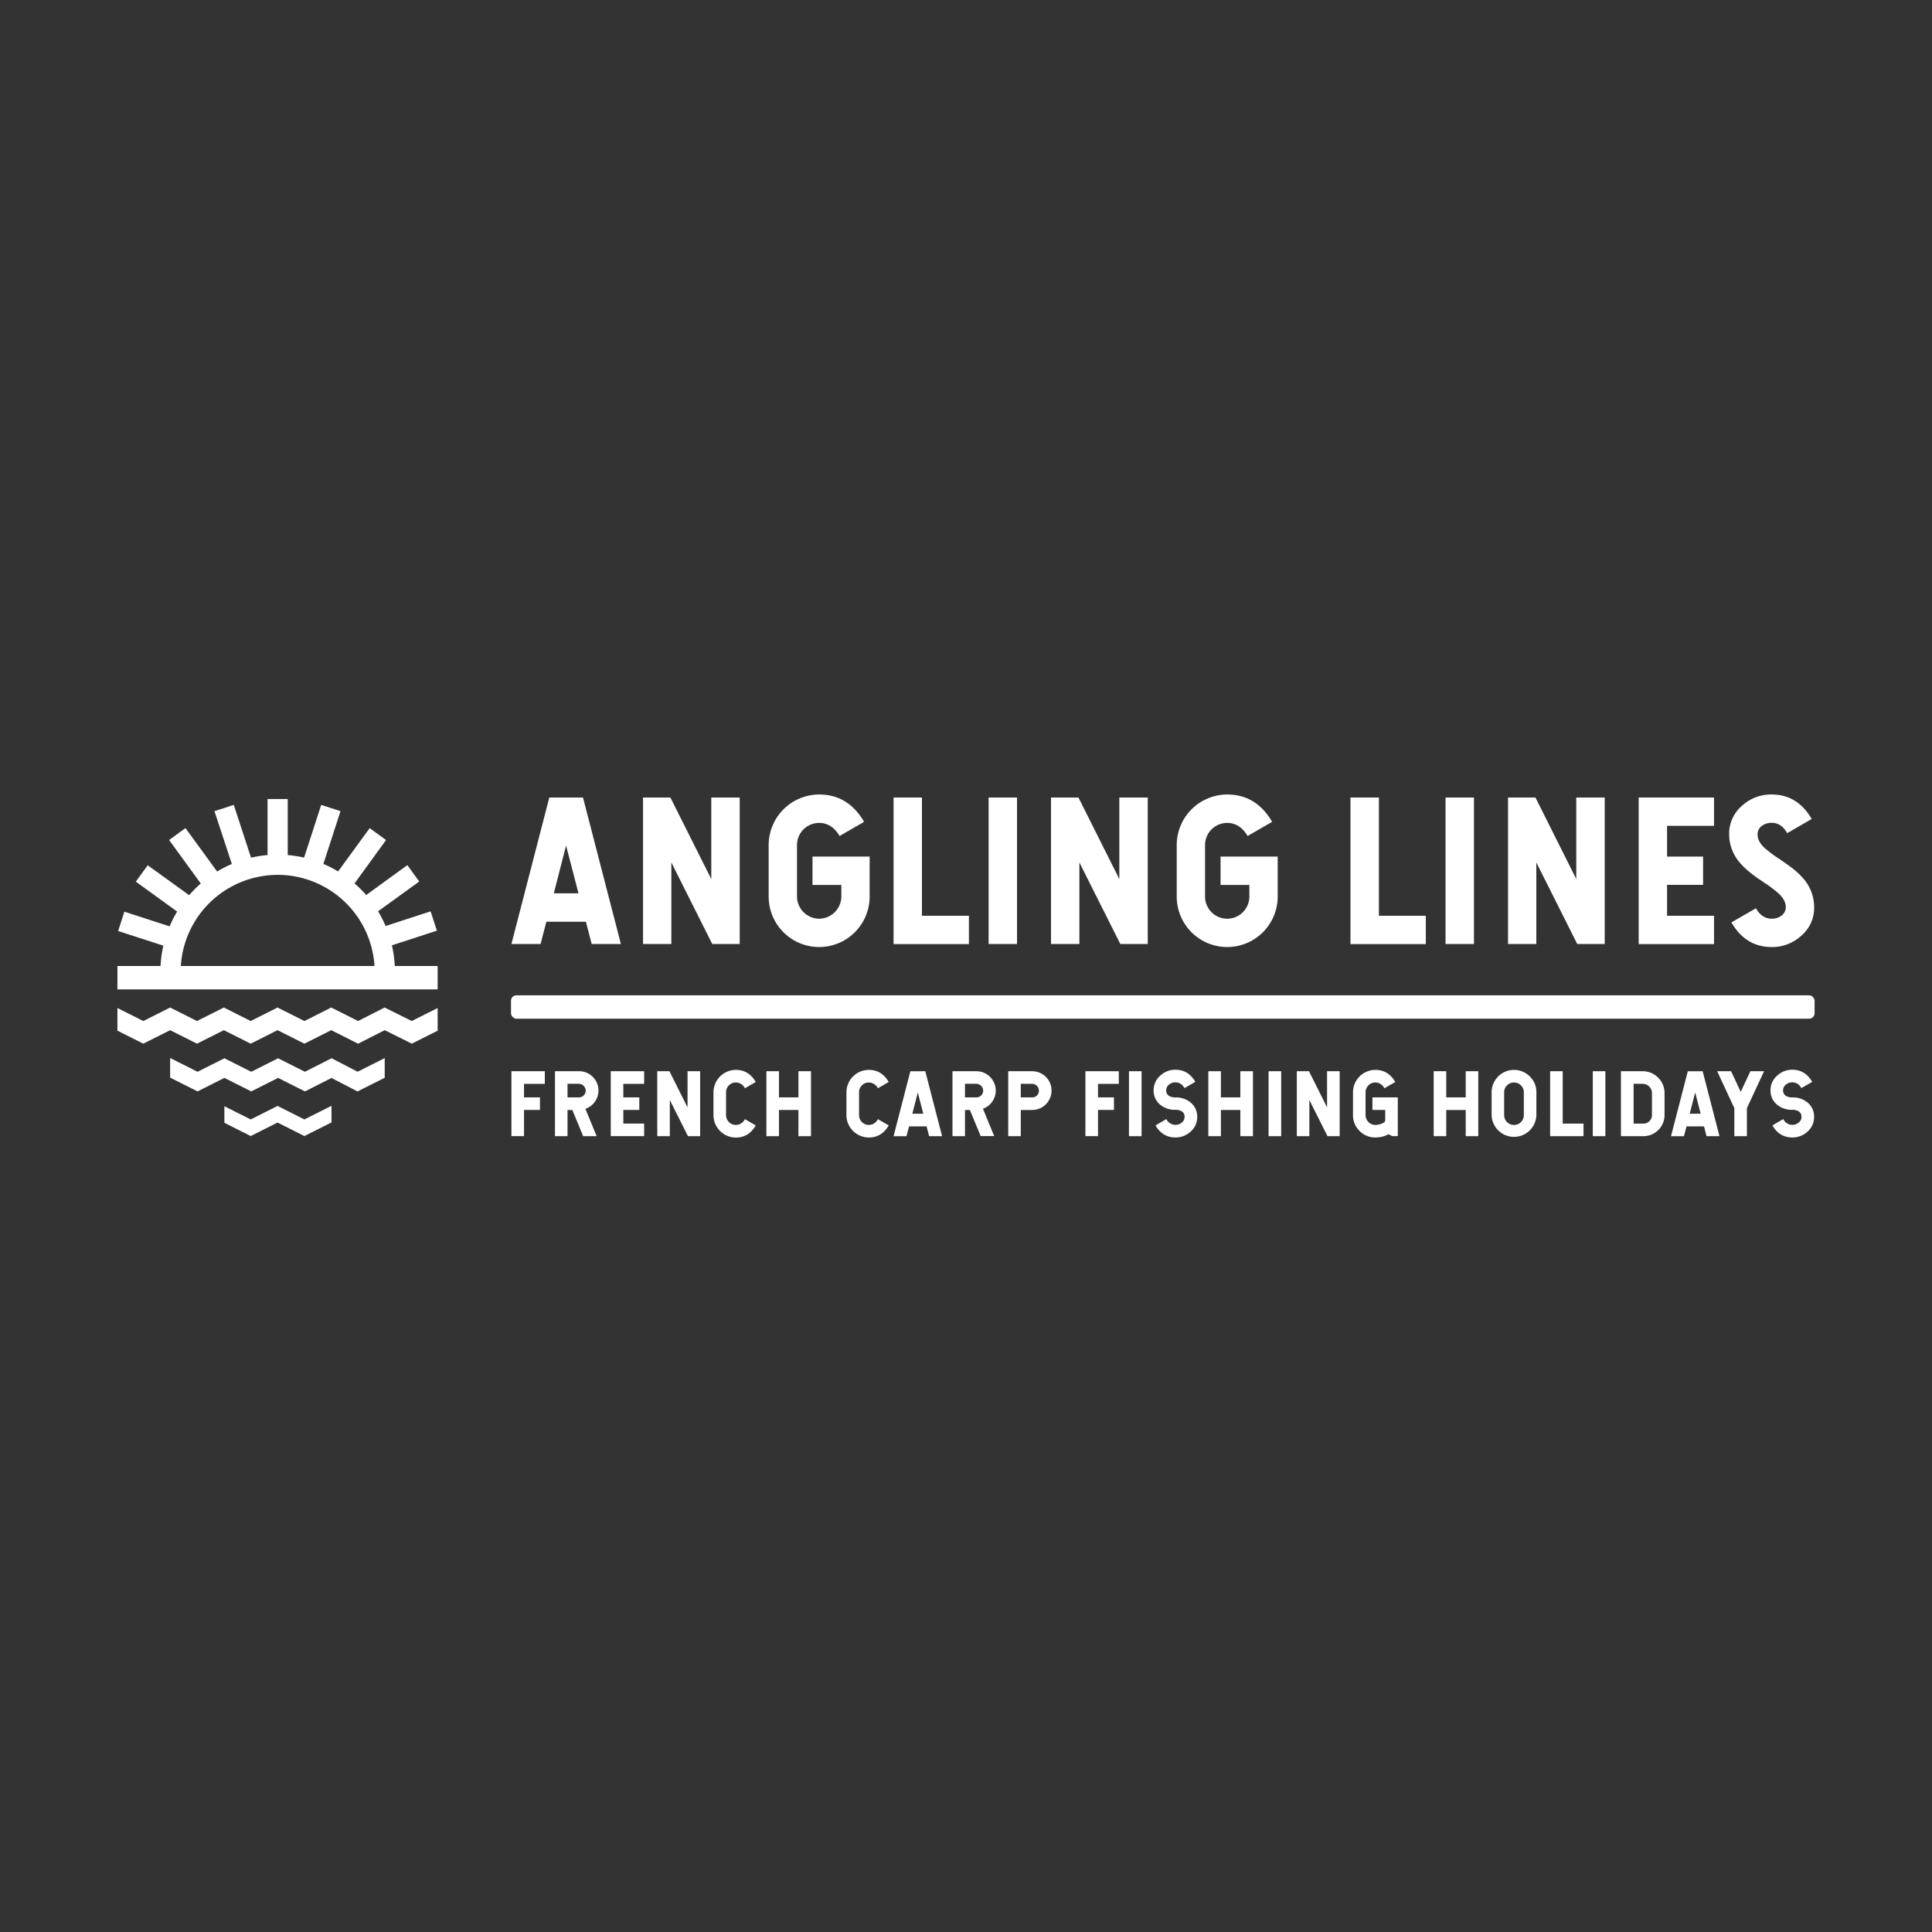 <svg id="Layer_1" data-name="Layer 1" xmlns="http://www.w3.org/2000/svg" viewBox="0 0 1000 1000"><rect x="0" y="0" width="1000" height="1000" fill="#333333" stroke="none"/><defs><style>.cls-1{fill:#fff;}</style></defs><title>Artboard 30 copy 53</title><polygon class="cls-1" points="199.09 521.49 185.33 528.47 171.45 521.49 157.55 528.48 143.65 521.49 129.76 528.48 115.86 521.49 101.96 528.48 88.06 521.49 74.17 528.48 60.77 521.74 60.77 533.47 74.17 540.2 88.06 533.22 101.96 540.2 115.86 533.22 129.76 540.2 143.65 533.22 157.55 540.2 171.45 533.22 185.35 540.21 199.13 533.22 213.15 540.2 226.53 533.47 226.53 521.74 213.13 528.48 199.09 521.49"/><polygon class="cls-1" points="171.63 547.74 157.82 554.74 143.94 547.76 130.04 554.75 116.14 547.76 102.25 554.75 88.06 547.62 88.06 557.78 102.25 564.91 116.14 557.92 130.04 564.91 143.94 557.92 157.84 564.91 171.58 557.95 185.03 564.93 199.13 557.84 199.13 547.67 185.09 554.73 171.63 547.74"/><polygon class="cls-1" points="157.55 579.42 143.65 572.43 129.76 579.42 116.14 572.58 116.14 581.17 129.76 588.02 143.65 581.03 157.55 588.02 171.58 580.97 171.58 572.37 157.55 579.42"/><path class="cls-1" d="M204.34,500a60.07,60.07,0,0,0-1.5-10.71l23.29-7.57-3.24-10-23.3,7.58a59.93,59.93,0,0,0-3.9-7.61L217,456.27l-6.16-8.48-21.28,15.47a61.6,61.6,0,0,0-6.05-6l16.31-22.46-8.48-6.15L175,451.05a60,60,0,0,0-7.62-3.89l8.87-27.31-10-3.23-8.86,27.29a60.6,60.6,0,0,0-8.46-1.33v-29H138.48v29a60.2,60.2,0,0,0-8.55,1.35L121,416.61l-10,3.25L120,447.19a61.45,61.45,0,0,0-7.62,3.91L96,428.62l-8.47,6.17,16.39,22.5a59.67,59.67,0,0,0-6,6.06L76.46,447.86l-6.15,8.48,21.37,15.49a60.25,60.25,0,0,0-3.89,7.64l-23.41-7.58-3.23,10,23.41,7.58A59.4,59.4,0,0,0,83.1,500H60.78v12.11H226.53V500Zm-60.62-47.18A50.28,50.28,0,0,1,193.84,500H93.6A50.27,50.27,0,0,1,143.72,452.83Z"/><path class="cls-1" d="M282,554.46V561H271.23V568h8.25v6.5h-8.25v13.56h-6.52V554.46Z"/><path class="cls-1" d="M293.75,574.52v13.56h-6.5V554.46h12.4A10,10,0,0,1,303,573.92l5.83,14.16h-7l-5.58-13.56Zm0-13.56V568h5.9a3.36,3.36,0,0,0,2.46-1,3.4,3.4,0,0,0,1.05-2.49,3.61,3.61,0,0,0-3.51-3.54Z"/><path class="cls-1" d="M333.41,554.46V561H322.63V568h8.27v6.5h-8.27v7.06h10.78v6.5H316.13V554.46Z"/><path class="cls-1" d="M362.39,554.46v33.62h-6.3l-9.39-18.71v18.71h-6.5V554.46h6.3l9.37,18.72V554.46Z"/><path class="cls-1" d="M377.29,561.77a4.92,4.92,0,0,0-1.48,3.58v11.84a5.09,5.09,0,0,0,5.06,5.08,5.26,5.26,0,0,0,4.69-3l5.62,3.25q-3.63,6.27-10.31,6.27a11.61,11.61,0,0,1-11.58-11.58V565.35a11.63,11.63,0,0,1,11.58-11.58q6.67,0,10.31,6.27l-5.62,3.25a5.28,5.28,0,0,0-4.69-3A4.9,4.9,0,0,0,377.29,561.77Z"/><path class="cls-1" d="M419.77,554.46v33.62h-6.5V574.52H403.19v13.56h-6.5V554.46h6.5V568h10.08V554.46Z"/><path class="cls-1" d="M446.12,561.77a4.92,4.92,0,0,0-1.48,3.58v11.84a5.09,5.09,0,0,0,5.07,5.08,5.26,5.26,0,0,0,4.68-3L460,582.5q-3.61,6.27-10.3,6.27a11.63,11.63,0,0,1-11.59-11.58V565.35a11.64,11.64,0,0,1,11.59-11.58q6.68,0,10.3,6.27l-5.62,3.25a5.28,5.28,0,0,0-4.68-3A4.92,4.92,0,0,0,446.12,561.77Z"/><path class="cls-1" d="M478.93,554.46l8.69,33.62h-6.7L479.6,583h-9.08l-1.32,5.11h-6.7l8.7-33.62Zm-6.7,22h5.67l-2.85-11Z"/><path class="cls-1" d="M499.47,574.52v13.56H493V554.46h12.4a10.05,10.05,0,0,1,10,10,10,10,0,0,1-6.63,9.42l5.83,14.16h-7L502,574.52Zm0-13.56V568h5.9a3.36,3.36,0,0,0,2.46-1,3.41,3.41,0,0,0,1.06-2.49,3.62,3.62,0,0,0-3.52-3.54Z"/><path class="cls-1" d="M528.36,574.52v13.56h-6.5V554.46h12.39a10,10,0,0,1,0,20.06Zm0-13.56V568h5.89a3.4,3.4,0,0,0,2.49-1,3.54,3.54,0,0,0-2.49-6Z"/><path class="cls-1" d="M579.09,554.46V561H568.33V568h8.25v6.5h-8.25v13.56h-6.52V554.46Z"/><path class="cls-1" d="M584.35,554.46h6.52v33.62h-6.52Z"/><path class="cls-1" d="M605.1,567.24a6.09,6.09,0,0,0,3.29.78,11.87,11.87,0,0,1,7.91,2.67,9.31,9.31,0,0,1,3.37,7.48,9.89,9.89,0,0,1-3.46,7.58,11.29,11.29,0,0,1-7.82,3q-6.69,0-10.3-6.25l2.82-1.64,2.8-1.63a5.26,5.26,0,0,0,4.68,3,5.06,5.06,0,0,0,3.23-1.14,3.64,3.64,0,0,0,1.52-3,3.16,3.16,0,0,0-1.47-2.86,6,6,0,0,0-3.28-.79,11.89,11.89,0,0,1-7.91-2.67,9.31,9.31,0,0,1-3.36-7.48,9.79,9.79,0,0,1,3.45-7.55,11.21,11.21,0,0,1,7.82-3.05q6.69,0,10.31,6.27l-5.64,3.25a5.24,5.24,0,0,0-4.67-3,5.07,5.07,0,0,0-3.22,1.12,3.65,3.65,0,0,0-1.55,3A3.17,3.17,0,0,0,605.1,567.24Z"/><path class="cls-1" d="M648.53,554.46v33.62H642V574.52H631.94v13.56h-6.5V554.46h6.5V568H642V554.46Z"/><path class="cls-1" d="M656.61,554.46h6.53v33.62h-6.53Z"/><path class="cls-1" d="M693.41,554.46v33.62h-6.3l-9.39-18.71v18.71h-6.5V554.46h6.3l9.37,18.72V554.46Z"/><path class="cls-1" d="M703.71,585.37a11.15,11.15,0,0,1-3.4-8.18V565.35a11.63,11.63,0,0,1,11.58-11.58q6.66,0,10.31,6.27l-2.82,1.62-2.83,1.63a5.24,5.24,0,0,0-4.66-3,5.09,5.09,0,0,0-5.08,5.06v11.84a5.12,5.12,0,0,0,5.08,5.08,7.76,7.76,0,0,0,1.3-.13,9.35,9.35,0,0,0,1.68-.43c1.39-.46,2.09-1.05,2.11-1.77v-5.42h-6.61V568H723.5v20.06h-2.91l-1.86-1a14,14,0,0,1-6.84,1.68A11.15,11.15,0,0,1,703.71,585.37Z"/><path class="cls-1" d="M765.16,554.46v33.62h-6.5V574.52H748.57v13.56h-6.5V554.46h6.5V568h10.09V554.46Z"/><path class="cls-1" d="M791.84,557.18a11.16,11.16,0,0,1,3.39,8.17v11.84a11.59,11.59,0,0,1-23.17,0V565.35a11.58,11.58,0,0,1,19.78-8.17Zm-11.79,4.59a4.9,4.9,0,0,0-1.5,3.58v11.84a5.09,5.09,0,0,0,10.18,0V565.35a5.09,5.09,0,0,0-8.68-3.58Z"/><path class="cls-1" d="M808.85,554.46v27.12h10.78v6.5H802.35V554.46Z"/><path class="cls-1" d="M824.42,554.46h6.52v33.62h-6.52Z"/><path class="cls-1" d="M850.3,554.46a11.32,11.32,0,0,1,11.27,11.28v11.45a10.94,10.94,0,0,1-10.91,10.89H839V554.46Zm-4.75,6.5v20.62h5.11a4.16,4.16,0,0,0,3.09-1.3,4.22,4.22,0,0,0,1.3-3.09V565.74A4.78,4.78,0,0,0,850.3,561Z"/><path class="cls-1" d="M881.29,554.46l8.7,33.62h-6.7L882,583h-9.07l-1.32,5.11h-6.7l8.69-33.62Zm-6.7,22h5.67l-2.84-11Z"/><path class="cls-1" d="M913.09,554.46l-8.9,19.12v14.5h-6.5v-14.5l-8.89-19.12H896l5,10.67,5-10.67Z"/><path class="cls-1" d="M924.4,567.24a6.1,6.1,0,0,0,3.3.78,11.89,11.89,0,0,1,7.91,2.67,9.33,9.33,0,0,1,3.36,7.48,9.88,9.88,0,0,1-3.45,7.58,11.32,11.32,0,0,1-7.82,3q-6.71,0-10.31-6.25l2.82-1.64,2.8-1.63a5.26,5.26,0,0,0,4.69,3,5,5,0,0,0,3.22-1.14,3.65,3.65,0,0,0,1.53-3,3.16,3.16,0,0,0-1.48-2.86,6,6,0,0,0-3.27-.79,11.87,11.87,0,0,1-7.91-2.67,9.32,9.32,0,0,1-3.37-7.48,9.8,9.8,0,0,1,3.46-7.55,11.18,11.18,0,0,1,7.82-3.05q6.67,0,10.31,6.27l-5.65,3.25a5.23,5.23,0,0,0-4.66-3,5.1,5.1,0,0,0-3.23,1.12,3.65,3.65,0,0,0-1.55,3A3.19,3.19,0,0,0,924.4,567.24Z"/><path class="cls-1" d="M301.76,412.79l19.61,75.82H306.26l-3-11.52H282.8l-3,11.52H264.71l19.61-75.82Zm-15.11,49.59h12.78L293,437.66Z"/><path class="cls-1" d="M382.87,412.79v75.82H368.66l-21.17-42.2v42.2H332.83V412.79H347L368.16,455V412.79Z"/><path class="cls-1" d="M397.86,437.36A26.22,26.22,0,0,1,424,411.23q15,0,23.25,14.15l-12.68,7.33q-4-6.76-10.57-6.77a11.45,11.45,0,0,0-11.47,11.42v26.69A11.56,11.56,0,0,0,424,475.52a11.58,11.58,0,0,0,11.48-11.47v-6H420.55V443.37h29.57v20.68a26.13,26.13,0,0,1-52.26,0Z"/><path class="cls-1" d="M477.2,412.79V474h24.31v14.66h-39V412.79Z"/><path class="cls-1" d="M511.7,412.79h14.71v75.82H511.7Z"/><path class="cls-1" d="M594.07,412.79v75.82h-14.2l-21.18-42.2v42.2H544V412.79h14.21L579.36,455V412.79Z"/><path class="cls-1" d="M609.07,437.36a26.22,26.22,0,0,1,26.13-26.13q15,0,23.25,14.15l-12.69,7.33q-4-6.76-10.56-6.77a11.45,11.45,0,0,0-11.47,11.42v26.69a11.47,11.47,0,0,0,22.94,0v-6H631.76V443.37h29.57v20.68a26.13,26.13,0,0,1-52.26,0Z"/><path class="cls-1" d="M713.71,412.79V474H738v14.66h-39V412.79Z"/><path class="cls-1" d="M748.21,412.79h14.71v75.82H748.21Z"/><path class="cls-1" d="M830.59,412.79v75.82H816.38l-21.18-42.2v42.2H780.55V412.79h14.2L815.88,455V412.79Z"/><path class="cls-1" d="M887.18,412.79v14.66H862.87v15.92h18.65V458H862.87V474h24.31v14.66h-39V412.79Z"/><path class="cls-1" d="M901.72,417A22.25,22.25,0,0,1,917,411.23q13.4,0,20.73,12.68l-12.69,7.33q-3-5.36-8-5.35a8.24,8.24,0,0,0-5,1.51,5.36,5.36,0,0,0-2.33,4.5q0,3.44,3.39,6.77a67.45,67.45,0,0,0,8,6c1.38.94,2.42,1.67,3.13,2.17,1.21.85,2.27,1.62,3.18,2.33a38.87,38.87,0,0,1,5.77,5.3A22.61,22.61,0,0,1,939,469.71a18.85,18.85,0,0,1-6.72,14.66A22.08,22.08,0,0,1,917,490.18q-13.44,0-20.82-12.74l12.68-7.33q3.09,5.42,8.14,5.41a8.14,8.14,0,0,0,5-1.52,5.39,5.39,0,0,0,2.32-4.54q0-3.39-3.44-6.73a56.89,56.89,0,0,0-7.93-6l-1.57-1.11-1.62-1.06c-1.18-.85-2.22-1.62-3.13-2.33a42.34,42.34,0,0,1-5.76-5.31A22.68,22.68,0,0,1,895,431.7,19.05,19.05,0,0,1,901.72,417Z"/><rect class="cls-1" x="264.49" y="515.17" width="674.74" height="12.1" rx="2.8"/></svg>